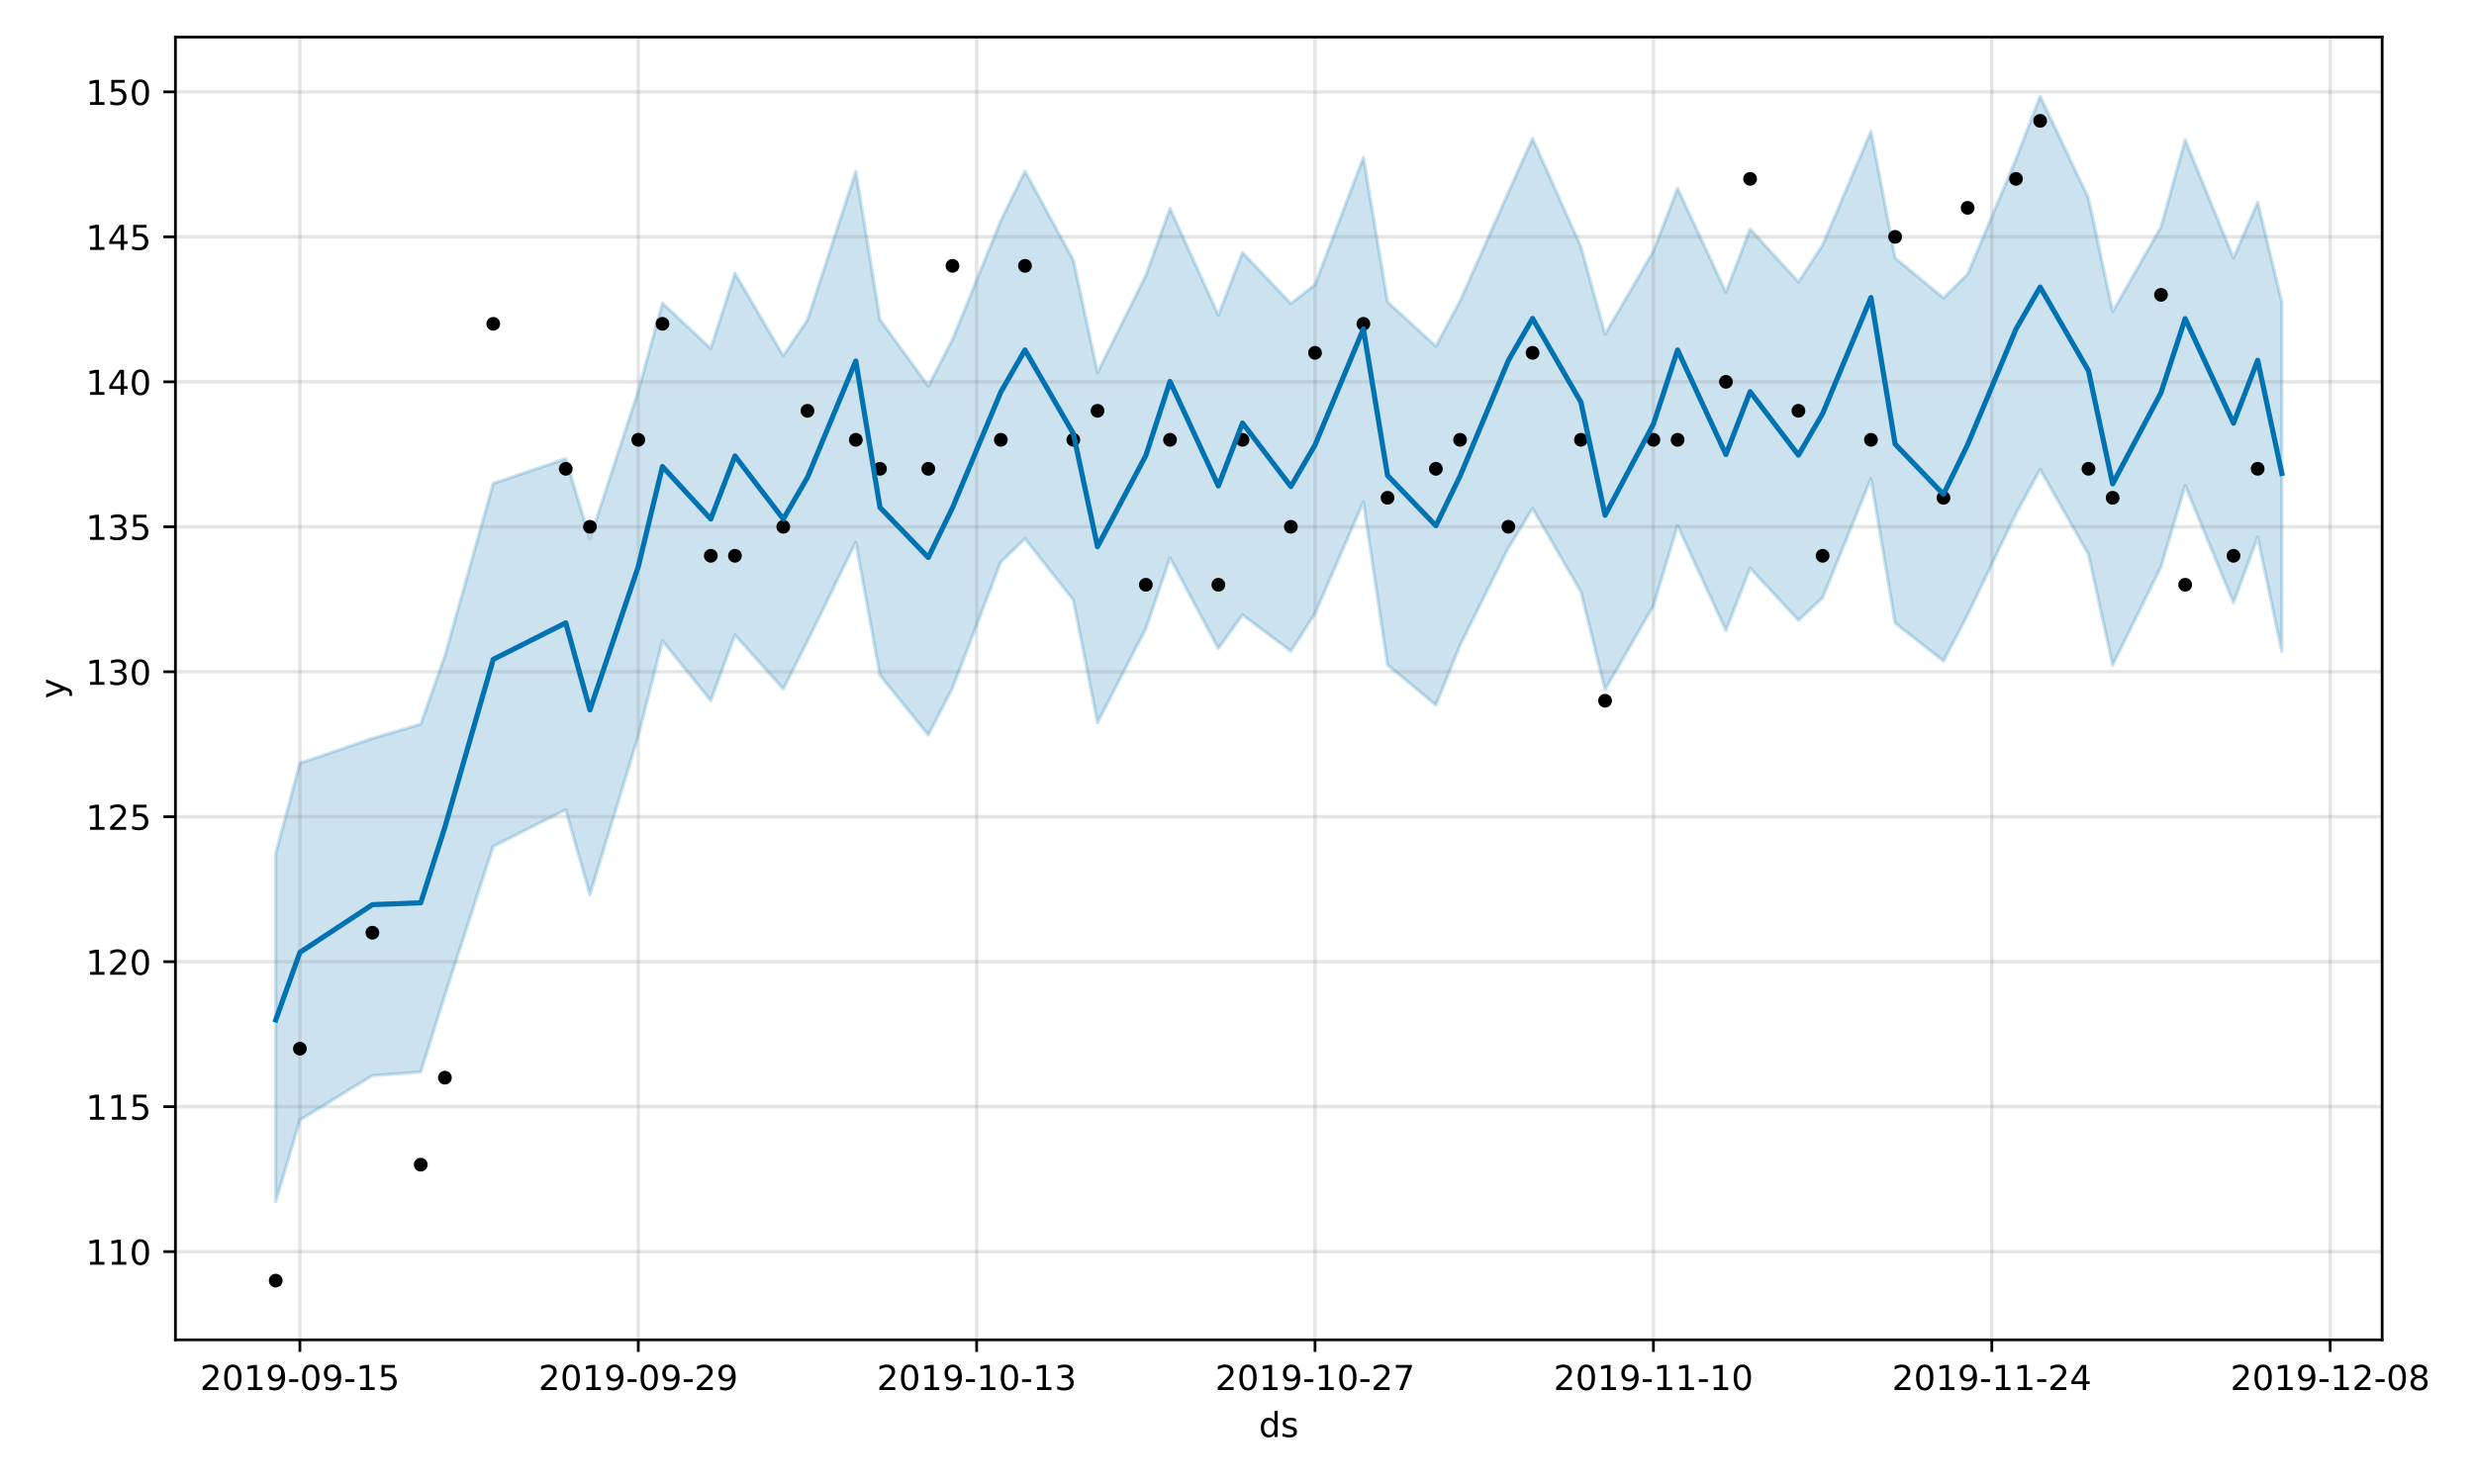 <?xml version="1.0" encoding="utf-8" standalone="no"?>
<!DOCTYPE svg PUBLIC "-//W3C//DTD SVG 1.1//EN"
  "http://www.w3.org/Graphics/SVG/1.1/DTD/svg11.dtd">
<!-- Created with matplotlib (https://matplotlib.org/) -->
<svg height="432pt" version="1.1" viewBox="0 0 720 432" width="720pt" xmlns="http://www.w3.org/2000/svg" xmlns:xlink="http://www.w3.org/1999/xlink">
 <defs>
  <style type="text/css">
*{stroke-linecap:butt;stroke-linejoin:round;}
  </style>
 </defs>
 <g id="figure_1">
  <g id="patch_1">
   <path d="M 0 432 
L 720 432 
L 720 0 
L 0 0 
z
" style="fill:#ffffff;"/>
  </g>
  <g id="axes_1">
   <g id="patch_2">
    <path d="M 51.05 390.04 
L 693.27 390.04 
L 693.27 10.8 
L 51.05 10.8 
z
" style="fill:#ffffff;"/>
   </g>
   <g id="PolyCollection_1">
    <defs>
     <path d="M 80.242 -183.527 
L 80.242 -82.181 
L 87.276 -105.962 
L 108.379 -118.886 
L 122.447 -119.943 
L 129.481 -142.353 
L 143.549 -185.637 
L 164.652 -196.275 
L 171.686 -171.583 
L 185.754 -217.745 
L 192.789 -245.455 
L 206.857 -228.025 
L 213.891 -247.168 
L 227.96 -231.455 
L 234.994 -245.372 
L 249.062 -274.139 
L 256.096 -235.425 
L 270.165 -218.023 
L 277.199 -231.704 
L 291.267 -268.423 
L 298.301 -275.18 
L 312.37 -257.318 
L 319.404 -221.648 
L 333.472 -249.011 
L 340.506 -269.577 
L 354.575 -243.227 
L 361.609 -253.003 
L 375.677 -242.444 
L 382.711 -253.406 
L 396.78 -285.899 
L 403.814 -238.43 
L 417.882 -226.786 
L 424.916 -244.181 
L 438.985 -272.513 
L 446.019 -283.975 
L 460.087 -259.731 
L 467.121 -231.229 
L 481.19 -255.678 
L 488.224 -278.986 
L 502.292 -248.464 
L 509.327 -266.633 
L 523.395 -251.435 
L 530.429 -258.001 
L 544.497 -292.653 
L 551.532 -250.589 
L 565.6 -239.589 
L 572.634 -253.027 
L 586.702 -282.473 
L 593.737 -295.345 
L 607.805 -270.611 
L 614.839 -238.381 
L 628.907 -266.987 
L 635.942 -290.667 
L 650.01 -256.568 
L 657.044 -275.671 
L 664.078 -242.371 
L 664.078 -343.984 
L 664.078 -343.984 
L 657.044 -373.073 
L 650.01 -356.9 
L 635.942 -391.239 
L 628.907 -365.911 
L 614.839 -341.284 
L 607.805 -374.309 
L 593.737 -403.962 
L 586.702 -385.652 
L 572.634 -352.181 
L 565.6 -345.249 
L 551.532 -356.893 
L 544.497 -393.742 
L 530.429 -360.668 
L 523.395 -349.902 
L 509.327 -365.32 
L 502.292 -346.912 
L 488.224 -377.115 
L 481.19 -358.888 
L 467.121 -334.703 
L 460.087 -360.166 
L 446.019 -391.694 
L 438.985 -376.011 
L 424.916 -344.391 
L 417.882 -331.208 
L 403.814 -344.114 
L 396.78 -386.144 
L 382.711 -349.137 
L 375.677 -343.627 
L 361.609 -358.452 
L 354.575 -340.241 
L 340.506 -371.315 
L 333.472 -351.843 
L 319.404 -323.551 
L 312.37 -356.288 
L 298.301 -382.142 
L 291.267 -367.8 
L 277.199 -333.177 
L 270.165 -319.601 
L 256.096 -338.944 
L 249.062 -382.089 
L 234.994 -338.843 
L 227.96 -328.434 
L 213.891 -352.425 
L 206.857 -330.508 
L 192.789 -343.764 
L 185.754 -318.173 
L 171.686 -275.113 
L 164.652 -298.454 
L 143.549 -291.255 
L 129.481 -241.093 
L 122.447 -221.208 
L 108.379 -217.035 
L 87.276 -209.821 
L 80.242 -183.527 
z
" id="m62e054adf8" style="stroke:#0072b2;stroke-opacity:0.2;"/>
    </defs>
    <g clip-path="url(#p319e2d728f)">
     <use style="fill:#0072b2;fill-opacity:0.2;stroke:#0072b2;stroke-opacity:0.2;" x="0" xlink:href="#m62e054adf8" y="432"/>
    </g>
   </g>
   <g id="matplotlib.axis_1">
    <g id="xtick_1">
     <g id="line2d_1">
      <path clip-path="url(#p319e2d728f)" d="M 87.276 390.04 
L 87.276 10.8 
" style="fill:none;stroke:#808080;stroke-linecap:square;stroke-opacity:0.2;"/>
     </g>
     <g id="line2d_2">
      <defs>
       <path d="M 0 0 
L 0 3.5 
" id="m14922e37da" style="stroke:#000000;stroke-width:0.8;"/>
      </defs>
      <g>
       <use style="stroke:#000000;stroke-width:0.8;" x="87.276" xlink:href="#m14922e37da" y="390.04"/>
      </g>
     </g>
     <g id="text_1">
      <!-- 2019-09-15 -->
      <defs>
       <path d="M 19.188 8.297 
L 53.609 8.297 
L 53.609 0 
L 7.328 0 
L 7.328 8.297 
Q 12.938 14.109 22.625 23.891 
Q 32.328 33.688 34.812 36.531 
Q 39.547 41.844 41.422 45.531 
Q 43.312 49.219 43.312 52.781 
Q 43.312 58.594 39.234 62.25 
Q 35.156 65.922 28.609 65.922 
Q 23.969 65.922 18.812 64.312 
Q 13.672 62.703 7.812 59.422 
L 7.812 69.391 
Q 13.766 71.781 18.938 73 
Q 24.125 74.219 28.422 74.219 
Q 39.75 74.219 46.484 68.547 
Q 53.219 62.891 53.219 53.422 
Q 53.219 48.922 51.531 44.891 
Q 49.859 40.875 45.406 35.406 
Q 44.188 33.984 37.641 27.219 
Q 31.109 20.453 19.188 8.297 
z
" id="DejaVuSans-50"/>
       <path d="M 31.781 66.406 
Q 24.172 66.406 20.328 58.906 
Q 16.5 51.422 16.5 36.375 
Q 16.5 21.391 20.328 13.891 
Q 24.172 6.391 31.781 6.391 
Q 39.453 6.391 43.281 13.891 
Q 47.125 21.391 47.125 36.375 
Q 47.125 51.422 43.281 58.906 
Q 39.453 66.406 31.781 66.406 
z
M 31.781 74.219 
Q 44.047 74.219 50.516 64.516 
Q 56.984 54.828 56.984 36.375 
Q 56.984 17.969 50.516 8.266 
Q 44.047 -1.422 31.781 -1.422 
Q 19.531 -1.422 13.062 8.266 
Q 6.594 17.969 6.594 36.375 
Q 6.594 54.828 13.062 64.516 
Q 19.531 74.219 31.781 74.219 
z
" id="DejaVuSans-48"/>
       <path d="M 12.406 8.297 
L 28.516 8.297 
L 28.516 63.922 
L 10.984 60.406 
L 10.984 69.391 
L 28.422 72.906 
L 38.281 72.906 
L 38.281 8.297 
L 54.391 8.297 
L 54.391 0 
L 12.406 0 
z
" id="DejaVuSans-49"/>
       <path d="M 10.984 1.516 
L 10.984 10.5 
Q 14.703 8.734 18.5 7.812 
Q 22.312 6.891 25.984 6.891 
Q 35.75 6.891 40.891 13.453 
Q 46.047 20.016 46.781 33.406 
Q 43.953 29.203 39.594 26.953 
Q 35.25 24.703 29.984 24.703 
Q 19.047 24.703 12.672 31.312 
Q 6.297 37.938 6.297 49.422 
Q 6.297 60.641 12.938 67.422 
Q 19.578 74.219 30.609 74.219 
Q 43.266 74.219 49.922 64.516 
Q 56.594 54.828 56.594 36.375 
Q 56.594 19.141 48.406 8.859 
Q 40.234 -1.422 26.422 -1.422 
Q 22.703 -1.422 18.891 -0.688 
Q 15.094 0.047 10.984 1.516 
z
M 30.609 32.422 
Q 37.25 32.422 41.125 36.953 
Q 45.016 41.5 45.016 49.422 
Q 45.016 57.281 41.125 61.844 
Q 37.25 66.406 30.609 66.406 
Q 23.969 66.406 20.094 61.844 
Q 16.219 57.281 16.219 49.422 
Q 16.219 41.5 20.094 36.953 
Q 23.969 32.422 30.609 32.422 
z
" id="DejaVuSans-57"/>
       <path d="M 4.891 31.391 
L 31.203 31.391 
L 31.203 23.391 
L 4.891 23.391 
z
" id="DejaVuSans-45"/>
       <path d="M 10.797 72.906 
L 49.516 72.906 
L 49.516 64.594 
L 19.828 64.594 
L 19.828 46.734 
Q 21.969 47.469 24.109 47.828 
Q 26.266 48.188 28.422 48.188 
Q 40.625 48.188 47.75 41.5 
Q 54.891 34.812 54.891 23.391 
Q 54.891 11.625 47.562 5.094 
Q 40.234 -1.422 26.906 -1.422 
Q 22.312 -1.422 17.547 -0.641 
Q 12.797 0.141 7.719 1.703 
L 7.719 11.625 
Q 12.109 9.234 16.797 8.062 
Q 21.484 6.891 26.703 6.891 
Q 35.156 6.891 40.078 11.328 
Q 45.016 15.766 45.016 23.391 
Q 45.016 31 40.078 35.438 
Q 35.156 39.891 26.703 39.891 
Q 22.75 39.891 18.812 39.016 
Q 14.891 38.141 10.797 36.281 
z
" id="DejaVuSans-53"/>
      </defs>
      <g transform="translate(58.218 404.638)scale(0.1 -0.1)">
       <use xlink:href="#DejaVuSans-50"/>
       <use x="63.623" xlink:href="#DejaVuSans-48"/>
       <use x="127.246" xlink:href="#DejaVuSans-49"/>
       <use x="190.869" xlink:href="#DejaVuSans-57"/>
       <use x="254.492" xlink:href="#DejaVuSans-45"/>
       <use x="290.576" xlink:href="#DejaVuSans-48"/>
       <use x="354.199" xlink:href="#DejaVuSans-57"/>
       <use x="417.822" xlink:href="#DejaVuSans-45"/>
       <use x="453.906" xlink:href="#DejaVuSans-49"/>
       <use x="517.529" xlink:href="#DejaVuSans-53"/>
      </g>
     </g>
    </g>
    <g id="xtick_2">
     <g id="line2d_3">
      <path clip-path="url(#p319e2d728f)" d="M 185.754 390.04 
L 185.754 10.8 
" style="fill:none;stroke:#808080;stroke-linecap:square;stroke-opacity:0.2;"/>
     </g>
     <g id="line2d_4">
      <g>
       <use style="stroke:#000000;stroke-width:0.8;" x="185.754" xlink:href="#m14922e37da" y="390.04"/>
      </g>
     </g>
     <g id="text_2">
      <!-- 2019-09-29 -->
      <g transform="translate(156.697 404.638)scale(0.1 -0.1)">
       <use xlink:href="#DejaVuSans-50"/>
       <use x="63.623" xlink:href="#DejaVuSans-48"/>
       <use x="127.246" xlink:href="#DejaVuSans-49"/>
       <use x="190.869" xlink:href="#DejaVuSans-57"/>
       <use x="254.492" xlink:href="#DejaVuSans-45"/>
       <use x="290.576" xlink:href="#DejaVuSans-48"/>
       <use x="354.199" xlink:href="#DejaVuSans-57"/>
       <use x="417.822" xlink:href="#DejaVuSans-45"/>
       <use x="453.906" xlink:href="#DejaVuSans-50"/>
       <use x="517.529" xlink:href="#DejaVuSans-57"/>
      </g>
     </g>
    </g>
    <g id="xtick_3">
     <g id="line2d_5">
      <path clip-path="url(#p319e2d728f)" d="M 284.233 390.04 
L 284.233 10.8 
" style="fill:none;stroke:#808080;stroke-linecap:square;stroke-opacity:0.2;"/>
     </g>
     <g id="line2d_6">
      <g>
       <use style="stroke:#000000;stroke-width:0.8;" x="284.233" xlink:href="#m14922e37da" y="390.04"/>
      </g>
     </g>
     <g id="text_3">
      <!-- 2019-10-13 -->
      <defs>
       <path d="M 40.578 39.312 
Q 47.656 37.797 51.625 33 
Q 55.609 28.219 55.609 21.188 
Q 55.609 10.406 48.188 4.484 
Q 40.766 -1.422 27.094 -1.422 
Q 22.516 -1.422 17.656 -0.516 
Q 12.797 0.391 7.625 2.203 
L 7.625 11.719 
Q 11.719 9.328 16.594 8.109 
Q 21.484 6.891 26.812 6.891 
Q 36.078 6.891 40.938 10.547 
Q 45.797 14.203 45.797 21.188 
Q 45.797 27.641 41.281 31.266 
Q 36.766 34.906 28.719 34.906 
L 20.219 34.906 
L 20.219 43.016 
L 29.109 43.016 
Q 36.375 43.016 40.234 45.922 
Q 44.094 48.828 44.094 54.297 
Q 44.094 59.906 40.109 62.906 
Q 36.141 65.922 28.719 65.922 
Q 24.656 65.922 20.016 65.031 
Q 15.375 64.156 9.812 62.312 
L 9.812 71.094 
Q 15.438 72.656 20.344 73.438 
Q 25.25 74.219 29.594 74.219 
Q 40.828 74.219 47.359 69.109 
Q 53.906 64.016 53.906 55.328 
Q 53.906 49.266 50.438 45.094 
Q 46.969 40.922 40.578 39.312 
z
" id="DejaVuSans-51"/>
      </defs>
      <g transform="translate(255.175 404.638)scale(0.1 -0.1)">
       <use xlink:href="#DejaVuSans-50"/>
       <use x="63.623" xlink:href="#DejaVuSans-48"/>
       <use x="127.246" xlink:href="#DejaVuSans-49"/>
       <use x="190.869" xlink:href="#DejaVuSans-57"/>
       <use x="254.492" xlink:href="#DejaVuSans-45"/>
       <use x="290.576" xlink:href="#DejaVuSans-49"/>
       <use x="354.199" xlink:href="#DejaVuSans-48"/>
       <use x="417.822" xlink:href="#DejaVuSans-45"/>
       <use x="453.906" xlink:href="#DejaVuSans-49"/>
       <use x="517.529" xlink:href="#DejaVuSans-51"/>
      </g>
     </g>
    </g>
    <g id="xtick_4">
     <g id="line2d_7">
      <path clip-path="url(#p319e2d728f)" d="M 382.711 390.04 
L 382.711 10.8 
" style="fill:none;stroke:#808080;stroke-linecap:square;stroke-opacity:0.2;"/>
     </g>
     <g id="line2d_8">
      <g>
       <use style="stroke:#000000;stroke-width:0.8;" x="382.711" xlink:href="#m14922e37da" y="390.04"/>
      </g>
     </g>
     <g id="text_4">
      <!-- 2019-10-27 -->
      <defs>
       <path d="M 8.203 72.906 
L 55.078 72.906 
L 55.078 68.703 
L 28.609 0 
L 18.312 0 
L 43.219 64.594 
L 8.203 64.594 
z
" id="DejaVuSans-55"/>
      </defs>
      <g transform="translate(353.654 404.638)scale(0.1 -0.1)">
       <use xlink:href="#DejaVuSans-50"/>
       <use x="63.623" xlink:href="#DejaVuSans-48"/>
       <use x="127.246" xlink:href="#DejaVuSans-49"/>
       <use x="190.869" xlink:href="#DejaVuSans-57"/>
       <use x="254.492" xlink:href="#DejaVuSans-45"/>
       <use x="290.576" xlink:href="#DejaVuSans-49"/>
       <use x="354.199" xlink:href="#DejaVuSans-48"/>
       <use x="417.822" xlink:href="#DejaVuSans-45"/>
       <use x="453.906" xlink:href="#DejaVuSans-50"/>
       <use x="517.529" xlink:href="#DejaVuSans-55"/>
      </g>
     </g>
    </g>
    <g id="xtick_5">
     <g id="line2d_9">
      <path clip-path="url(#p319e2d728f)" d="M 481.19 390.04 
L 481.19 10.8 
" style="fill:none;stroke:#808080;stroke-linecap:square;stroke-opacity:0.2;"/>
     </g>
     <g id="line2d_10">
      <g>
       <use style="stroke:#000000;stroke-width:0.8;" x="481.19" xlink:href="#m14922e37da" y="390.04"/>
      </g>
     </g>
     <g id="text_5">
      <!-- 2019-11-10 -->
      <g transform="translate(452.132 404.638)scale(0.1 -0.1)">
       <use xlink:href="#DejaVuSans-50"/>
       <use x="63.623" xlink:href="#DejaVuSans-48"/>
       <use x="127.246" xlink:href="#DejaVuSans-49"/>
       <use x="190.869" xlink:href="#DejaVuSans-57"/>
       <use x="254.492" xlink:href="#DejaVuSans-45"/>
       <use x="290.576" xlink:href="#DejaVuSans-49"/>
       <use x="354.199" xlink:href="#DejaVuSans-49"/>
       <use x="417.822" xlink:href="#DejaVuSans-45"/>
       <use x="453.906" xlink:href="#DejaVuSans-49"/>
       <use x="517.529" xlink:href="#DejaVuSans-48"/>
      </g>
     </g>
    </g>
    <g id="xtick_6">
     <g id="line2d_11">
      <path clip-path="url(#p319e2d728f)" d="M 579.668 390.04 
L 579.668 10.8 
" style="fill:none;stroke:#808080;stroke-linecap:square;stroke-opacity:0.2;"/>
     </g>
     <g id="line2d_12">
      <g>
       <use style="stroke:#000000;stroke-width:0.8;" x="579.668" xlink:href="#m14922e37da" y="390.04"/>
      </g>
     </g>
     <g id="text_6">
      <!-- 2019-11-24 -->
      <defs>
       <path d="M 37.797 64.312 
L 12.891 25.391 
L 37.797 25.391 
z
M 35.203 72.906 
L 47.609 72.906 
L 47.609 25.391 
L 58.016 25.391 
L 58.016 17.188 
L 47.609 17.188 
L 47.609 0 
L 37.797 0 
L 37.797 17.188 
L 4.891 17.188 
L 4.891 26.703 
z
" id="DejaVuSans-52"/>
      </defs>
      <g transform="translate(550.61 404.638)scale(0.1 -0.1)">
       <use xlink:href="#DejaVuSans-50"/>
       <use x="63.623" xlink:href="#DejaVuSans-48"/>
       <use x="127.246" xlink:href="#DejaVuSans-49"/>
       <use x="190.869" xlink:href="#DejaVuSans-57"/>
       <use x="254.492" xlink:href="#DejaVuSans-45"/>
       <use x="290.576" xlink:href="#DejaVuSans-49"/>
       <use x="354.199" xlink:href="#DejaVuSans-49"/>
       <use x="417.822" xlink:href="#DejaVuSans-45"/>
       <use x="453.906" xlink:href="#DejaVuSans-50"/>
       <use x="517.529" xlink:href="#DejaVuSans-52"/>
      </g>
     </g>
    </g>
    <g id="xtick_7">
     <g id="line2d_13">
      <path clip-path="url(#p319e2d728f)" d="M 678.147 390.04 
L 678.147 10.8 
" style="fill:none;stroke:#808080;stroke-linecap:square;stroke-opacity:0.2;"/>
     </g>
     <g id="line2d_14">
      <g>
       <use style="stroke:#000000;stroke-width:0.8;" x="678.147" xlink:href="#m14922e37da" y="390.04"/>
      </g>
     </g>
     <g id="text_7">
      <!-- 2019-12-08 -->
      <defs>
       <path d="M 31.781 34.625 
Q 24.75 34.625 20.719 30.859 
Q 16.703 27.094 16.703 20.516 
Q 16.703 13.922 20.719 10.156 
Q 24.75 6.391 31.781 6.391 
Q 38.812 6.391 42.859 10.172 
Q 46.922 13.969 46.922 20.516 
Q 46.922 27.094 42.891 30.859 
Q 38.875 34.625 31.781 34.625 
z
M 21.922 38.812 
Q 15.578 40.375 12.031 44.719 
Q 8.5 49.078 8.5 55.328 
Q 8.5 64.062 14.719 69.141 
Q 20.953 74.219 31.781 74.219 
Q 42.672 74.219 48.875 69.141 
Q 55.078 64.062 55.078 55.328 
Q 55.078 49.078 51.531 44.719 
Q 48 40.375 41.703 38.812 
Q 48.828 37.156 52.797 32.312 
Q 56.781 27.484 56.781 20.516 
Q 56.781 9.906 50.312 4.234 
Q 43.844 -1.422 31.781 -1.422 
Q 19.734 -1.422 13.25 4.234 
Q 6.781 9.906 6.781 20.516 
Q 6.781 27.484 10.781 32.312 
Q 14.797 37.156 21.922 38.812 
z
M 18.312 54.391 
Q 18.312 48.734 21.844 45.562 
Q 25.391 42.391 31.781 42.391 
Q 38.141 42.391 41.719 45.562 
Q 45.312 48.734 45.312 54.391 
Q 45.312 60.062 41.719 63.234 
Q 38.141 66.406 31.781 66.406 
Q 25.391 66.406 21.844 63.234 
Q 18.312 60.062 18.312 54.391 
z
" id="DejaVuSans-56"/>
      </defs>
      <g transform="translate(649.089 404.638)scale(0.1 -0.1)">
       <use xlink:href="#DejaVuSans-50"/>
       <use x="63.623" xlink:href="#DejaVuSans-48"/>
       <use x="127.246" xlink:href="#DejaVuSans-49"/>
       <use x="190.869" xlink:href="#DejaVuSans-57"/>
       <use x="254.492" xlink:href="#DejaVuSans-45"/>
       <use x="290.576" xlink:href="#DejaVuSans-49"/>
       <use x="354.199" xlink:href="#DejaVuSans-50"/>
       <use x="417.822" xlink:href="#DejaVuSans-45"/>
       <use x="453.906" xlink:href="#DejaVuSans-48"/>
       <use x="517.529" xlink:href="#DejaVuSans-56"/>
      </g>
     </g>
    </g>
    <g id="text_8">
     <!-- ds -->
     <defs>
      <path d="M 45.406 46.391 
L 45.406 75.984 
L 54.391 75.984 
L 54.391 0 
L 45.406 0 
L 45.406 8.203 
Q 42.578 3.328 38.25 0.953 
Q 33.938 -1.422 27.875 -1.422 
Q 17.969 -1.422 11.734 6.484 
Q 5.516 14.406 5.516 27.297 
Q 5.516 40.188 11.734 48.094 
Q 17.969 56 27.875 56 
Q 33.938 56 38.25 53.625 
Q 42.578 51.266 45.406 46.391 
z
M 14.797 27.297 
Q 14.797 17.391 18.875 11.75 
Q 22.953 6.109 30.078 6.109 
Q 37.203 6.109 41.297 11.75 
Q 45.406 17.391 45.406 27.297 
Q 45.406 37.203 41.297 42.844 
Q 37.203 48.484 30.078 48.484 
Q 22.953 48.484 18.875 42.844 
Q 14.797 37.203 14.797 27.297 
z
" id="DejaVuSans-100"/>
      <path d="M 44.281 53.078 
L 44.281 44.578 
Q 40.484 46.531 36.375 47.5 
Q 32.281 48.484 27.875 48.484 
Q 21.188 48.484 17.844 46.438 
Q 14.5 44.391 14.5 40.281 
Q 14.5 37.156 16.891 35.375 
Q 19.281 33.594 26.516 31.984 
L 29.594 31.297 
Q 39.156 29.25 43.188 25.516 
Q 47.219 21.781 47.219 15.094 
Q 47.219 7.469 41.188 3.016 
Q 35.156 -1.422 24.609 -1.422 
Q 20.219 -1.422 15.453 -0.562 
Q 10.688 0.297 5.422 2 
L 5.422 11.281 
Q 10.406 8.688 15.234 7.391 
Q 20.062 6.109 24.812 6.109 
Q 31.156 6.109 34.562 8.281 
Q 37.984 10.453 37.984 14.406 
Q 37.984 18.062 35.516 20.016 
Q 33.062 21.969 24.703 23.781 
L 21.578 24.516 
Q 13.234 26.266 9.516 29.906 
Q 5.812 33.547 5.812 39.891 
Q 5.812 47.609 11.281 51.797 
Q 16.75 56 26.812 56 
Q 31.781 56 36.172 55.266 
Q 40.578 54.547 44.281 53.078 
z
" id="DejaVuSans-115"/>
     </defs>
     <g transform="translate(366.381 418.317)scale(0.1 -0.1)">
      <use xlink:href="#DejaVuSans-100"/>
      <use x="63.477" xlink:href="#DejaVuSans-115"/>
     </g>
    </g>
   </g>
   <g id="matplotlib.axis_2">
    <g id="ytick_1">
     <g id="line2d_15">
      <path clip-path="url(#p319e2d728f)" d="M 51.05 364.361 
L 693.27 364.361 
" style="fill:none;stroke:#808080;stroke-linecap:square;stroke-opacity:0.2;"/>
     </g>
     <g id="line2d_16">
      <defs>
       <path d="M 0 0 
L -3.5 0 
" id="m5eab1efc16" style="stroke:#000000;stroke-width:0.8;"/>
      </defs>
      <g>
       <use style="stroke:#000000;stroke-width:0.8;" x="51.05" xlink:href="#m5eab1efc16" y="364.361"/>
      </g>
     </g>
     <g id="text_9">
      <!-- 110 -->
      <g transform="translate(24.962 368.161)scale(0.1 -0.1)">
       <use xlink:href="#DejaVuSans-49"/>
       <use x="63.623" xlink:href="#DejaVuSans-49"/>
       <use x="127.246" xlink:href="#DejaVuSans-48"/>
      </g>
     </g>
    </g>
    <g id="ytick_2">
     <g id="line2d_17">
      <path clip-path="url(#p319e2d728f)" d="M 51.05 322.159 
L 693.27 322.159 
" style="fill:none;stroke:#808080;stroke-linecap:square;stroke-opacity:0.2;"/>
     </g>
     <g id="line2d_18">
      <g>
       <use style="stroke:#000000;stroke-width:0.8;" x="51.05" xlink:href="#m5eab1efc16" y="322.159"/>
      </g>
     </g>
     <g id="text_10">
      <!-- 115 -->
      <g transform="translate(24.962 325.958)scale(0.1 -0.1)">
       <use xlink:href="#DejaVuSans-49"/>
       <use x="63.623" xlink:href="#DejaVuSans-49"/>
       <use x="127.246" xlink:href="#DejaVuSans-53"/>
      </g>
     </g>
    </g>
    <g id="ytick_3">
     <g id="line2d_19">
      <path clip-path="url(#p319e2d728f)" d="M 51.05 279.957 
L 693.27 279.957 
" style="fill:none;stroke:#808080;stroke-linecap:square;stroke-opacity:0.2;"/>
     </g>
     <g id="line2d_20">
      <g>
       <use style="stroke:#000000;stroke-width:0.8;" x="51.05" xlink:href="#m5eab1efc16" y="279.957"/>
      </g>
     </g>
     <g id="text_11">
      <!-- 120 -->
      <g transform="translate(24.962 283.756)scale(0.1 -0.1)">
       <use xlink:href="#DejaVuSans-49"/>
       <use x="63.623" xlink:href="#DejaVuSans-50"/>
       <use x="127.246" xlink:href="#DejaVuSans-48"/>
      </g>
     </g>
    </g>
    <g id="ytick_4">
     <g id="line2d_21">
      <path clip-path="url(#p319e2d728f)" d="M 51.05 237.755 
L 693.27 237.755 
" style="fill:none;stroke:#808080;stroke-linecap:square;stroke-opacity:0.2;"/>
     </g>
     <g id="line2d_22">
      <g>
       <use style="stroke:#000000;stroke-width:0.8;" x="51.05" xlink:href="#m5eab1efc16" y="237.755"/>
      </g>
     </g>
     <g id="text_12">
      <!-- 125 -->
      <g transform="translate(24.962 241.554)scale(0.1 -0.1)">
       <use xlink:href="#DejaVuSans-49"/>
       <use x="63.623" xlink:href="#DejaVuSans-50"/>
       <use x="127.246" xlink:href="#DejaVuSans-53"/>
      </g>
     </g>
    </g>
    <g id="ytick_5">
     <g id="line2d_23">
      <path clip-path="url(#p319e2d728f)" d="M 51.05 195.553 
L 693.27 195.553 
" style="fill:none;stroke:#808080;stroke-linecap:square;stroke-opacity:0.2;"/>
     </g>
     <g id="line2d_24">
      <g>
       <use style="stroke:#000000;stroke-width:0.8;" x="51.05" xlink:href="#m5eab1efc16" y="195.553"/>
      </g>
     </g>
     <g id="text_13">
      <!-- 130 -->
      <g transform="translate(24.962 199.352)scale(0.1 -0.1)">
       <use xlink:href="#DejaVuSans-49"/>
       <use x="63.623" xlink:href="#DejaVuSans-51"/>
       <use x="127.246" xlink:href="#DejaVuSans-48"/>
      </g>
     </g>
    </g>
    <g id="ytick_6">
     <g id="line2d_25">
      <path clip-path="url(#p319e2d728f)" d="M 51.05 153.35 
L 693.27 153.35 
" style="fill:none;stroke:#808080;stroke-linecap:square;stroke-opacity:0.2;"/>
     </g>
     <g id="line2d_26">
      <g>
       <use style="stroke:#000000;stroke-width:0.8;" x="51.05" xlink:href="#m5eab1efc16" y="153.35"/>
      </g>
     </g>
     <g id="text_14">
      <!-- 135 -->
      <g transform="translate(24.962 157.15)scale(0.1 -0.1)">
       <use xlink:href="#DejaVuSans-49"/>
       <use x="63.623" xlink:href="#DejaVuSans-51"/>
       <use x="127.246" xlink:href="#DejaVuSans-53"/>
      </g>
     </g>
    </g>
    <g id="ytick_7">
     <g id="line2d_27">
      <path clip-path="url(#p319e2d728f)" d="M 51.05 111.148 
L 693.27 111.148 
" style="fill:none;stroke:#808080;stroke-linecap:square;stroke-opacity:0.2;"/>
     </g>
     <g id="line2d_28">
      <g>
       <use style="stroke:#000000;stroke-width:0.8;" x="51.05" xlink:href="#m5eab1efc16" y="111.148"/>
      </g>
     </g>
     <g id="text_15">
      <!-- 140 -->
      <g transform="translate(24.962 114.947)scale(0.1 -0.1)">
       <use xlink:href="#DejaVuSans-49"/>
       <use x="63.623" xlink:href="#DejaVuSans-52"/>
       <use x="127.246" xlink:href="#DejaVuSans-48"/>
      </g>
     </g>
    </g>
    <g id="ytick_8">
     <g id="line2d_29">
      <path clip-path="url(#p319e2d728f)" d="M 51.05 68.946 
L 693.27 68.946 
" style="fill:none;stroke:#808080;stroke-linecap:square;stroke-opacity:0.2;"/>
     </g>
     <g id="line2d_30">
      <g>
       <use style="stroke:#000000;stroke-width:0.8;" x="51.05" xlink:href="#m5eab1efc16" y="68.946"/>
      </g>
     </g>
     <g id="text_16">
      <!-- 145 -->
      <g transform="translate(24.962 72.745)scale(0.1 -0.1)">
       <use xlink:href="#DejaVuSans-49"/>
       <use x="63.623" xlink:href="#DejaVuSans-52"/>
       <use x="127.246" xlink:href="#DejaVuSans-53"/>
      </g>
     </g>
    </g>
    <g id="ytick_9">
     <g id="line2d_31">
      <path clip-path="url(#p319e2d728f)" d="M 51.05 26.744 
L 693.27 26.744 
" style="fill:none;stroke:#808080;stroke-linecap:square;stroke-opacity:0.2;"/>
     </g>
     <g id="line2d_32">
      <g>
       <use style="stroke:#000000;stroke-width:0.8;" x="51.05" xlink:href="#m5eab1efc16" y="26.744"/>
      </g>
     </g>
     <g id="text_17">
      <!-- 150 -->
      <g transform="translate(24.962 30.543)scale(0.1 -0.1)">
       <use xlink:href="#DejaVuSans-49"/>
       <use x="63.623" xlink:href="#DejaVuSans-53"/>
       <use x="127.246" xlink:href="#DejaVuSans-48"/>
      </g>
     </g>
    </g>
    <g id="text_18">
     <!-- y -->
     <defs>
      <path d="M 32.172 -5.078 
Q 28.375 -14.844 24.75 -17.812 
Q 21.141 -20.797 15.094 -20.797 
L 7.906 -20.797 
L 7.906 -13.281 
L 13.188 -13.281 
Q 16.891 -13.281 18.938 -11.516 
Q 21 -9.766 23.484 -3.219 
L 25.094 0.875 
L 2.984 54.688 
L 12.5 54.688 
L 29.594 11.922 
L 46.688 54.688 
L 56.203 54.688 
z
" id="DejaVuSans-121"/>
     </defs>
     <g transform="translate(18.883 203.379)rotate(-90)scale(0.1 -0.1)">
      <use xlink:href="#DejaVuSans-121"/>
     </g>
    </g>
   </g>
   <g id="line2d_33">
    <defs>
     <path d="M 0 1.5 
C 0.398 1.5 0.779 1.342 1.061 1.061 
C 1.342 0.779 1.5 0.398 1.5 0 
C 1.5 -0.398 1.342 -0.779 1.061 -1.061 
C 0.779 -1.342 0.398 -1.5 0 -1.5 
C -0.398 -1.5 -0.779 -1.342 -1.061 -1.061 
C -1.342 -0.779 -1.5 -0.398 -1.5 0 
C -1.5 0.398 -1.342 0.779 -1.061 1.061 
C -0.779 1.342 -0.398 1.5 0 1.5 
z
" id="m6a119f5c4e" style="stroke:#000000;"/>
    </defs>
    <g clip-path="url(#p319e2d728f)">
     <use style="stroke:#000000;" x="80.242" xlink:href="#m6a119f5c4e" y="372.802"/>
     <use style="stroke:#000000;" x="87.276" xlink:href="#m6a119f5c4e" y="305.278"/>
     <use style="stroke:#000000;" x="108.379" xlink:href="#m6a119f5c4e" y="271.517"/>
     <use style="stroke:#000000;" x="122.447" xlink:href="#m6a119f5c4e" y="339.04"/>
     <use style="stroke:#000000;" x="129.481" xlink:href="#m6a119f5c4e" y="313.719"/>
     <use style="stroke:#000000;" x="143.549" xlink:href="#m6a119f5c4e" y="94.267"/>
     <use style="stroke:#000000;" x="164.652" xlink:href="#m6a119f5c4e" y="136.469"/>
     <use style="stroke:#000000;" x="171.686" xlink:href="#m6a119f5c4e" y="153.35"/>
     <use style="stroke:#000000;" x="185.754" xlink:href="#m6a119f5c4e" y="128.029"/>
     <use style="stroke:#000000;" x="192.789" xlink:href="#m6a119f5c4e" y="94.267"/>
     <use style="stroke:#000000;" x="206.857" xlink:href="#m6a119f5c4e" y="161.791"/>
     <use style="stroke:#000000;" x="213.891" xlink:href="#m6a119f5c4e" y="161.791"/>
     <use style="stroke:#000000;" x="227.96" xlink:href="#m6a119f5c4e" y="153.35"/>
     <use style="stroke:#000000;" x="234.994" xlink:href="#m6a119f5c4e" y="119.589"/>
     <use style="stroke:#000000;" x="249.062" xlink:href="#m6a119f5c4e" y="128.029"/>
     <use style="stroke:#000000;" x="256.096" xlink:href="#m6a119f5c4e" y="136.469"/>
     <use style="stroke:#000000;" x="270.165" xlink:href="#m6a119f5c4e" y="136.469"/>
     <use style="stroke:#000000;" x="277.199" xlink:href="#m6a119f5c4e" y="77.386"/>
     <use style="stroke:#000000;" x="291.267" xlink:href="#m6a119f5c4e" y="128.029"/>
     <use style="stroke:#000000;" x="298.301" xlink:href="#m6a119f5c4e" y="77.386"/>
     <use style="stroke:#000000;" x="312.37" xlink:href="#m6a119f5c4e" y="128.029"/>
     <use style="stroke:#000000;" x="319.404" xlink:href="#m6a119f5c4e" y="119.589"/>
     <use style="stroke:#000000;" x="333.472" xlink:href="#m6a119f5c4e" y="170.231"/>
     <use style="stroke:#000000;" x="340.506" xlink:href="#m6a119f5c4e" y="128.029"/>
     <use style="stroke:#000000;" x="354.575" xlink:href="#m6a119f5c4e" y="170.231"/>
     <use style="stroke:#000000;" x="361.609" xlink:href="#m6a119f5c4e" y="128.029"/>
     <use style="stroke:#000000;" x="375.677" xlink:href="#m6a119f5c4e" y="153.35"/>
     <use style="stroke:#000000;" x="382.711" xlink:href="#m6a119f5c4e" y="102.708"/>
     <use style="stroke:#000000;" x="396.78" xlink:href="#m6a119f5c4e" y="94.267"/>
     <use style="stroke:#000000;" x="403.814" xlink:href="#m6a119f5c4e" y="144.91"/>
     <use style="stroke:#000000;" x="417.882" xlink:href="#m6a119f5c4e" y="136.469"/>
     <use style="stroke:#000000;" x="424.916" xlink:href="#m6a119f5c4e" y="128.029"/>
     <use style="stroke:#000000;" x="438.985" xlink:href="#m6a119f5c4e" y="153.35"/>
     <use style="stroke:#000000;" x="446.019" xlink:href="#m6a119f5c4e" y="102.708"/>
     <use style="stroke:#000000;" x="460.087" xlink:href="#m6a119f5c4e" y="128.029"/>
     <use style="stroke:#000000;" x="467.121" xlink:href="#m6a119f5c4e" y="203.993"/>
     <use style="stroke:#000000;" x="481.19" xlink:href="#m6a119f5c4e" y="128.029"/>
     <use style="stroke:#000000;" x="488.224" xlink:href="#m6a119f5c4e" y="128.029"/>
     <use style="stroke:#000000;" x="502.292" xlink:href="#m6a119f5c4e" y="111.148"/>
     <use style="stroke:#000000;" x="509.327" xlink:href="#m6a119f5c4e" y="52.065"/>
     <use style="stroke:#000000;" x="523.395" xlink:href="#m6a119f5c4e" y="119.589"/>
     <use style="stroke:#000000;" x="530.429" xlink:href="#m6a119f5c4e" y="161.791"/>
     <use style="stroke:#000000;" x="544.497" xlink:href="#m6a119f5c4e" y="128.029"/>
     <use style="stroke:#000000;" x="551.532" xlink:href="#m6a119f5c4e" y="68.946"/>
     <use style="stroke:#000000;" x="565.6" xlink:href="#m6a119f5c4e" y="144.91"/>
     <use style="stroke:#000000;" x="572.634" xlink:href="#m6a119f5c4e" y="60.505"/>
     <use style="stroke:#000000;" x="586.702" xlink:href="#m6a119f5c4e" y="52.065"/>
     <use style="stroke:#000000;" x="593.737" xlink:href="#m6a119f5c4e" y="35.184"/>
     <use style="stroke:#000000;" x="607.805" xlink:href="#m6a119f5c4e" y="136.469"/>
     <use style="stroke:#000000;" x="614.839" xlink:href="#m6a119f5c4e" y="144.91"/>
     <use style="stroke:#000000;" x="628.907" xlink:href="#m6a119f5c4e" y="85.827"/>
     <use style="stroke:#000000;" x="635.942" xlink:href="#m6a119f5c4e" y="170.231"/>
     <use style="stroke:#000000;" x="650.01" xlink:href="#m6a119f5c4e" y="161.791"/>
     <use style="stroke:#000000;" x="657.044" xlink:href="#m6a119f5c4e" y="136.469"/>
    </g>
   </g>
   <g id="line2d_34">
    <path clip-path="url(#p319e2d728f)" d="M 80.242 296.919 
L 87.276 277.245 
L 108.379 263.347 
L 122.447 262.806 
L 129.481 240.767 
L 143.549 191.941 
L 164.652 181.312 
L 171.686 206.657 
L 185.754 164.957 
L 192.789 135.815 
L 206.857 151.086 
L 213.891 132.734 
L 227.96 151.105 
L 234.994 138.974 
L 249.062 105.092 
L 256.096 147.712 
L 270.165 162.293 
L 277.199 147.816 
L 291.267 114.121 
L 298.301 101.875 
L 312.37 126.215 
L 319.404 159.142 
L 333.472 132.597 
L 340.506 111.03 
L 354.575 141.455 
L 361.609 123.155 
L 375.677 141.632 
L 382.711 129.543 
L 396.78 95.744 
L 403.814 138.405 
L 417.882 153.038 
L 424.916 138.587 
L 438.985 104.935 
L 446.019 92.701 
L 460.087 117.064 
L 467.121 149.994 
L 481.19 123.456 
L 488.224 101.891 
L 502.292 132.318 
L 509.327 114.02 
L 523.395 132.499 
L 530.429 120.413 
L 544.497 86.613 
L 551.532 129.275 
L 565.6 143.907 
L 572.634 129.456 
L 586.702 95.804 
L 593.737 83.57 
L 607.805 107.933 
L 614.839 140.864 
L 628.907 114.325 
L 635.942 92.76 
L 650.01 123.187 
L 657.044 104.889 
L 664.078 137.82 
" style="fill:none;stroke:#0072b2;stroke-linecap:square;stroke-width:1.5;"/>
   </g>
   <g id="patch_3">
    <path d="M 51.05 390.04 
L 51.05 10.8 
" style="fill:none;stroke:#000000;stroke-linecap:square;stroke-linejoin:miter;stroke-width:0.8;"/>
   </g>
   <g id="patch_4">
    <path d="M 693.27 390.04 
L 693.27 10.8 
" style="fill:none;stroke:#000000;stroke-linecap:square;stroke-linejoin:miter;stroke-width:0.8;"/>
   </g>
   <g id="patch_5">
    <path d="M 51.05 390.04 
L 693.27 390.04 
" style="fill:none;stroke:#000000;stroke-linecap:square;stroke-linejoin:miter;stroke-width:0.8;"/>
   </g>
   <g id="patch_6">
    <path d="M 51.05 10.8 
L 693.27 10.8 
" style="fill:none;stroke:#000000;stroke-linecap:square;stroke-linejoin:miter;stroke-width:0.8;"/>
   </g>
  </g>
 </g>
 <defs>
  <clipPath id="p319e2d728f">
   <rect height="379.24" width="642.22" x="51.05" y="10.8"/>
  </clipPath>
 </defs>
</svg>
